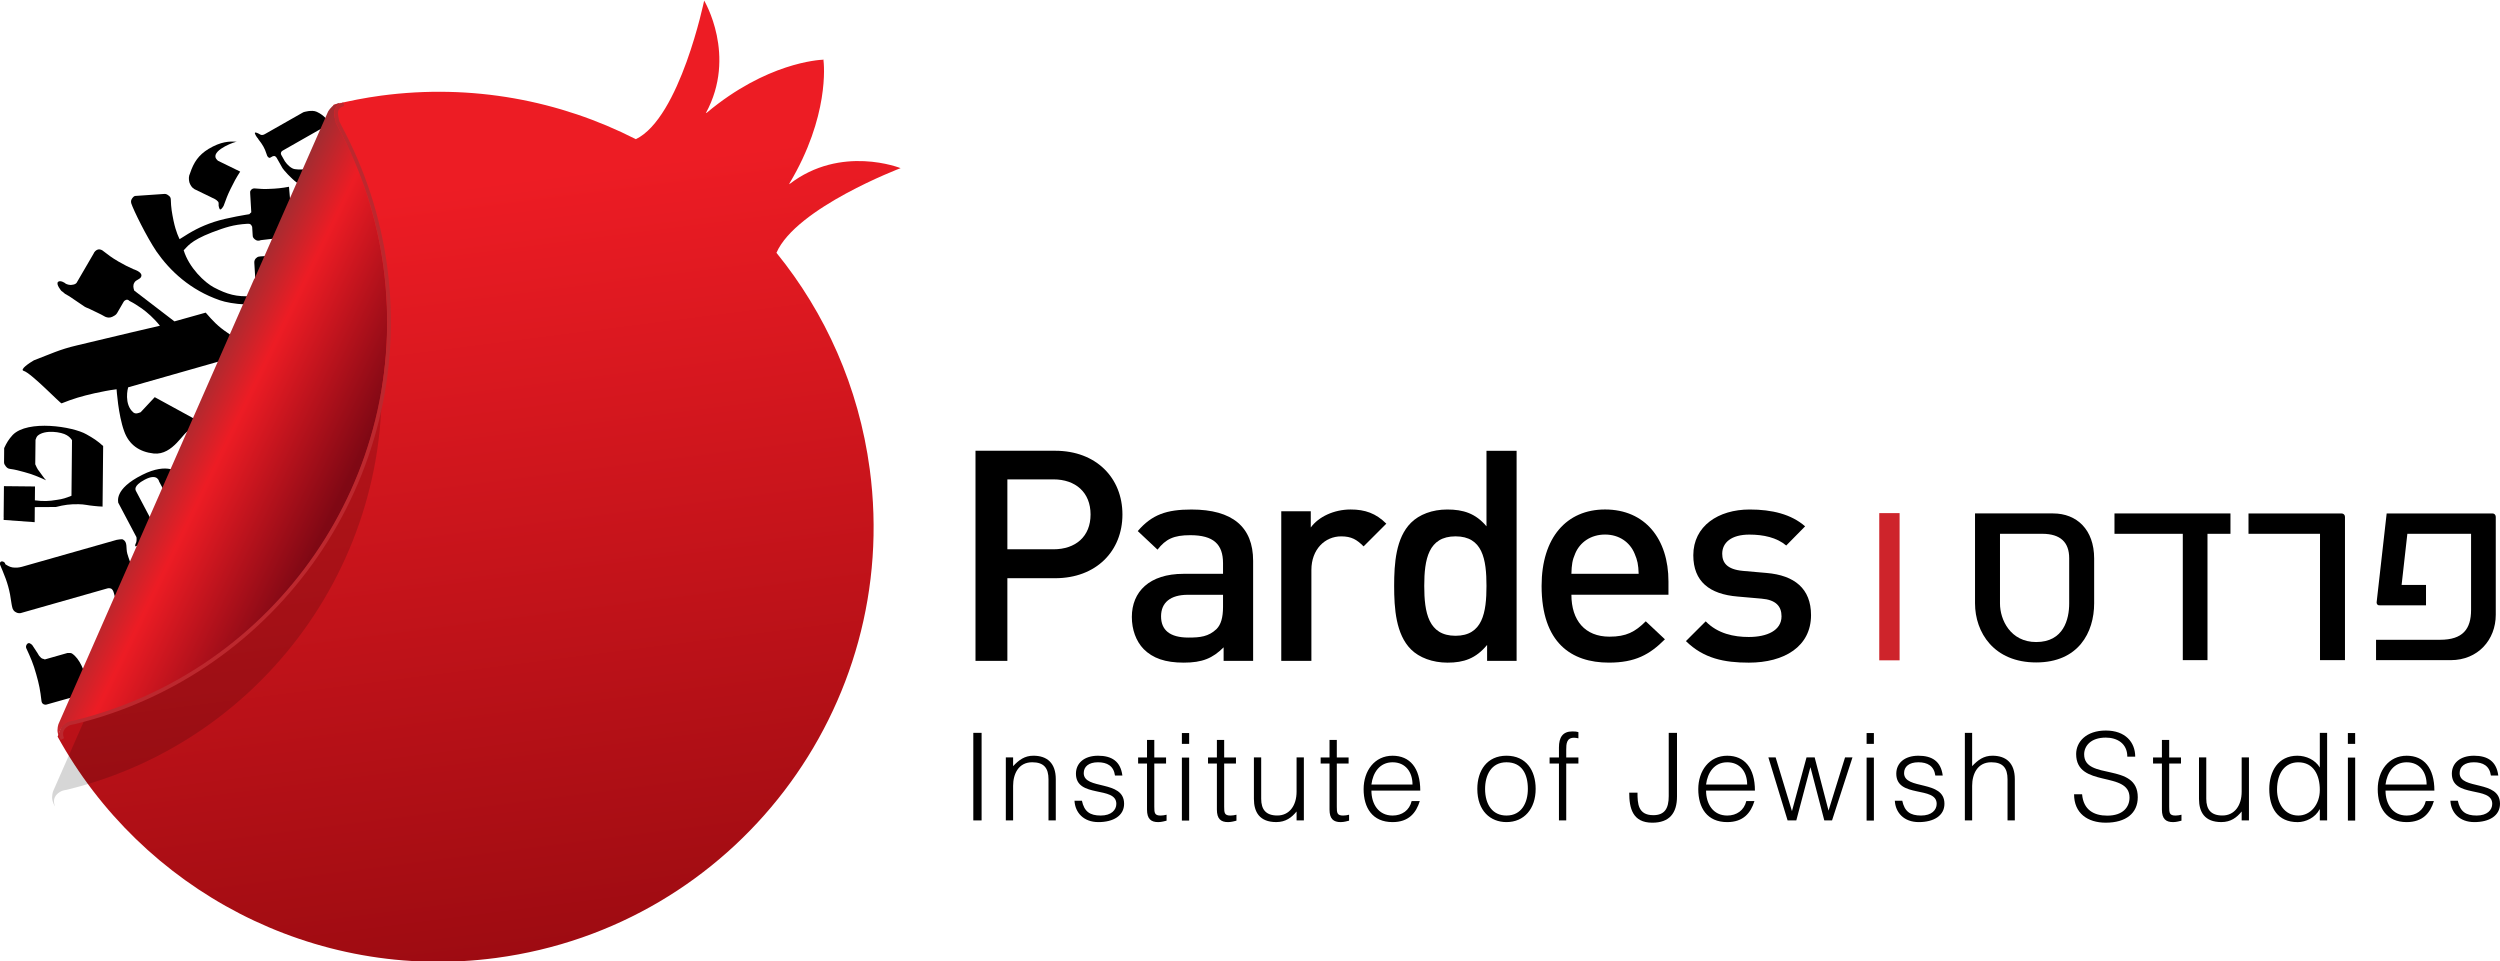 <svg viewBox="0 0 124.01 47.692" xmlns="http://www.w3.org/2000/svg" >
    <linearGradient id="a" gradientTransform="matrix(5.953 -50.755 -50.755 -5.953 330.86 49.995)" gradientUnits="userSpaceOnUse" x2="1">
        <stop offset="0" stop-color="#ed1c24" />
        <stop offset=".929" stop-color="#690005" />
        <stop offset="1" stop-color="#690005" />
    </linearGradient>
    <linearGradient id="b" gradientTransform="matrix(10.28 -4.997 -4.997 -10.28 320.64 41.856)" gradientUnits="userSpaceOnUse" x2="1">
        <stop offset="0" stop-color="#913034" />
        <stop offset=".203" stop-color="#ed1c24" />
        <stop offset=".615" stop-color="#7f0814" />
        <stop offset="1" stop-color="#7f0814" />
    </linearGradient>
    <clipPath id="c">
        <path d="m314.45 53.31h16.095v-27.425h-16.095z" />
    </clipPath>
    <mask id="d" maskUnits="userSpaceOnUse">
        
    </mask>
    <path d="m0 0h-1.713v-2.602h1.713c.823 0 1.383.472 1.383 1.295 0 .824-.56 1.307-1.383 1.307m.066-3.678h-1.779v-3.075h-1.186v7.818h2.965c1.526 0 2.503-1.01 2.503-2.372 0-1.361-.977-2.371-2.503-2.371" transform="matrix(1.333 0 0 -1.333 52.253 23.779)" />
    <path d="m0 0h-1.306c-.66 0-1-.296-1-.802 0-.504.319-.79 1.021-.79.429 0 .747.033 1.044.318.164.165.241.428.241.824zm.022-2.46v.505c-.406-.406-.791-.57-1.482-.57-.692 0-1.153.164-1.494.505-.285.296-.439.724-.439 1.196 0 .934.648 1.604 1.922 1.604h1.471v.395c0 .703-.351 1.043-1.219 1.043-.615 0-.911-.143-1.219-.538l-.735.691c.527.615 1.076.802 1.998.802 1.526 0 2.295-.648 2.295-1.91v-3.723z" transform="matrix(1.333 0 0 -1.333 60.667 29.504)" />
    <path d="m0 0c-.253.252-.45.373-.835.373-.604 0-1.108-.483-1.108-1.251v-3.382h-1.121v5.566h1.098v-.603c.286.395.857.67 1.483.67.538 0 .944-.143 1.328-.528z" transform="matrix(1.333 0 0 -1.333 67.64 27.103)" />
    <path d="m0 0c-1.01 0-1.164-.856-1.164-1.845 0-.988.154-1.855 1.164-1.855s1.152.867 1.152 1.855c0 .989-.142 1.845-1.152 1.845m1.175-4.633v.592c-.417-.505-.867-.659-1.471-.659-.56 0-1.054.187-1.362.494-.56.56-.626 1.516-.626 2.361 0 .846.066 1.79.626 2.35.308.307.791.494 1.35.494.593 0 1.055-.143 1.46-.626v2.811h1.121v-7.817z" transform="matrix(1.333 0 0 -1.333 72.2 26.605)" />
    <path d="m0 0c-.175.417-.57.703-1.097.703-.528 0-.934-.286-1.109-.703-.11-.253-.133-.417-.143-.758h2.503c-.011.341-.044.505-.154.758m-2.349-1.537c0-.955.505-1.56 1.416-1.56.626 0 .955.176 1.351.572l.713-.67c-.57-.572-1.109-.868-2.086-.868-1.394 0-2.503.736-2.503 2.855 0 1.801.933 2.844 2.361 2.844 1.493 0 2.36-1.098 2.36-2.679v-.494z" transform="matrix(1.333 0 0 -1.333 81.079 27.453)" />
    <path d="m0 0c-.911 0-1.68.154-2.339.802l.736.735c.45-.461 1.054-.582 1.603-.582.681 0 1.219.242 1.219.769 0 .373-.209.615-.747.658l-.889.078c-1.044.087-1.647.56-1.647 1.537 0 1.087.933 1.702 2.097 1.702.834 0 1.548-.176 2.064-.626l-.703-.714c-.351.297-.845.406-1.372.406-.67 0-1.01-.296-1.01-.713 0-.33.175-.582.768-.637l.879-.077c1.043-.088 1.658-.582 1.658-1.57 0-1.164-.989-1.768-2.317-1.768" transform="matrix(1.333 0 0 -1.333 86.746 32.87)" />
    <path d="m0 0c0-.058.03-.102.06-.141.043-.056.086-.096.169-.103.197-.027.319-.062.522-.117.319-.086.507-.167.811-.306-.101.112-.19.255-.249.328-.08.093-.122.202-.152.268l.01.909c.023.067.037.11.082.156.269.233.888.138 1.079.018.09-.053.141-.105.197-.185l-.02-2.07c-.2-.08-.325-.123-.533-.151-.319-.055-.517-.058-.829-.019l.005.516-1.156.012-.011-1.141c.004-.024.004-.05-.001-.072l.001-.044 1.155-.084.004.561.784.004c.321.081.513.107.846.104.221-.002.353-.047.568-.064.125-.01.204-.024.324-.025l.022 2.253c-.212.195-.365.292-.623.437-.507.292-2.184.55-2.744-.025-.148-.163-.223-.287-.316-.487z" transform="matrix(1.333 0 0 -1.333 .201 22.935)" />
    <path d="m0 0c-.182-.01-.276-.016-.456-.028-.058-.003-.105-.013-.141-.045-.063-.042-.098-.111-.093-.188l.063-1.044c.004-.048-.003-.095-.029-.125-.016-.048-.073-.071-.14-.075-.55-.035-.899.06-1.404.326-.334.177-.918.724-1.118 1.38.134.115.214.339 1.056.665.493.184.781.286 1.315.319.038.001.075.002.104-.015.03-.014.059-.054.074-.099l.019-.315c0-.066.024-.101.075-.146.069-.063.148-.068.23-.034l1.023.119c.042-.027.089-.025.133.007.032.018.041.054.042.092l-.152 1.768c-.261-.049-.462-.071-.76-.08-.19-.013-.314.006-.495.017-.06.015-.143-.019-.165-.069-.031-.029-.029-.078-.024-.123l.041-.696c-.026-.019-.037-.031-.073-.07 0 0-.823-.125-1.317-.288-.523-.176-.819-.346-1.278-.641-.023.056-.129.239-.225.684-.062.31-.093.479-.102.793-.004.067-.024.104-.075.141-.051.042-.098.068-.157.066l-1.101-.076c-.039-.012-.083-.052-.1-.082-.045-.062-.06-.119-.037-.196.082-.252.573-1.25.938-1.79.498-.715 1.251-1.432 2.359-1.814.421-.146 1.39-.262 2.184-.022.582.187.636.735.652.774l-.038.636.063.225c.055.002.112.066.096.11-.019.037-.219.024-.221.015-.292-.027-.471-.057-.766-.076" transform="matrix(1.333 0 0 -1.333 13.534 12.68)" />
    <path name="main" d="m337.84 51.856c-2.826 1.441-6.102 2.072-9.485 1.62-.598-.081-1.188-.196-1.761-.338l-10.272-23.513c3.129-5.677 9.511-9.146 16.321-8.237 8.863 1.185 15.084 9.326 13.901 18.187-.411 3.067-1.654 5.816-3.472 8.053.731 1.677 4.62 3.15 4.62 3.15s-2.215.891-4.143-.599l.01.036c1.484 2.485 1.285 4.42 1.262 4.591l.008.008h-.009v.009l-.008-.009c-.172-.008-2.115-.116-4.332-1.973l-.035-.015c1.167 2.141-.063 4.187-.063 4.187s-.899-4.363-2.542-5.157" fill="url(#a)" transform="matrix(1.333 0 0 -1.333 -418.8 76.028)" />
    <path d="m6.961 26.955c.001.007-.227.172-.245.145-.044-.091.047-.145.055-.263 0-.025.011-.128-.004-.195l-.903-1.708c.013-.031-.236-.664 1.187-1.377 1.305-.659 1.812-.084 1.812-.084l1.052 1.988-.931.491-1.092-2.068s-.071-.431-.715-.089c-.599.317-.44.52-.441.544l1.051 1.991c.04.029.065.071.047.125-.015.047-.043.06-.077.08z" stroke-width="1.333" />
    <path d="m0 0s-.053-.03-.063-.066c-.013-.032-.011-.069.012-.107l.129-.228c.089-.133.246-.277.373-.291.315-.044.631.019.854.163.292.184.473.384.514.707.035.231-.046.333-.061.354l-.12.214c-.056.063-.078.049-.133.068-.058.013-.156-.046-.162-.049zm-.933.46c-.007-.005-.133.175-.102.206.03.028.202-.068.209-.076.023-.011.051-.014.079-.009.029.005.06.018.092.038l1.419.806c.009.007.321.101.501.016.295-.136.435-.351.475-.443l.261-.462s.22-.423.235-.717c.046-.724-.489-1.08-.489-1.08s-.578-.392-1.214.06c-.222.157-.505.482-.544.546l-.219.387c-.021.032-.039.047-.067.062-.016.003-.048.004-.074-.005l-.08-.044c-.019-.013-.034-.02-.056-.015-.038.012-.072.069-.072.069s-.023.055-.033.092c-.058.188-.144.336-.289.518-.011.019-.025.036-.032.051" transform="matrix(1.333 0 0 -1.333 14.028 7.468)" />
    <path d="m0 0c.133-.156.103-.088.217-.142l.84.239c.066-.003.115.011.168-.017.586-.387.699-1.816.649-1.871 0 0-.008-.24-.069-.249-.072-.009-.118.151-.121.16-.023.159-.11.272-.24.312-.026.014-.097.037-.141.036l-1.022-.289c-.04-.013-.085-.002-.111.011-.05.028-.072.065-.079.13-.043.376-.087.613-.194.984-.111.4-.204.609-.377.985-.019.07.021.157.09.175.05.015.138-.068.142-.077.004-.012.226-.336.248-.387m-1.435 3.35c-.025.047-.033.111.011.144.058.037.168-.018.168-.091.081-.054.17-.106.273-.122.124-.015.218-.01.35.025l3.525 1.002c.01.003.205.038.233.012.182-.101.101-.317.161-.527.106-.37.339-.847.289-.937-.023-.037-.047-.068-.071-.095l-.301-.085c-.04-.011-.08-.023-.104-.062-.043-.107.193-.559.371-.877.221-.361.423-.574.747-.84-.113-.326-.184-.539-.24-.87-.046-.328-.087-.531-.091-.858.017-.059-.03-.095-.072-.128-.027-.018-.129.07-.128.105l-.91 3.213c-.019.062-.046.106-.095.136-.035.013-.081.019-.133.007l-3.172-.903c-.078-.033-.166-.026-.231.012-.074.033-.126.103-.143.196-.014.039-.013.082-.026.132-.062.481-.151.791-.338 1.235-.024.07-.059.124-.073.176" transform="matrix(1.333 0 0 -1.333 1.935 32.521)" />
    <path d="m0 0c.01-.003-.086-.174-.137-.167-.038-.001-.072.164-.06.186.002.041.002.077-.022.106-.03.035-.077.076-.122.097l-.758.368c-.102.061-.152.153-.187.252-.026.117-.031.223.025.337.139.419.321.679.684.905.464.278.781.292 1.061.268-.028.024-.888-.28-.796-.587.016-.046.049-.079.086-.117l.831-.406c-.152-.235-.236-.391-.361-.648-.112-.228-.162-.37-.244-.594" transform="matrix(1.333 0 0 -1.333 11.108 10.168)" />
    <path d="m0 0c.093-.056.142-.113.136-.22.005-.113-.181-.242-.201-.23l-4.229-1.205c-.01-.024-.167-.63.196-.937.087-.065.182-.023.27.011l.523.56 1.639-.896c.008-.007.311-.085.286-.224-.05-.278-.395-.104-.643-.128-.201-.008-.594-.921-1.318-.849-.535.059-.924.326-1.103.834-.22.603-.281 1.557-.281 1.557-.314-.039-.521-.087-.823-.149-.483-.111-.784-.199-1.223-.375-.027-.027-1.136 1.134-1.412 1.209-.155.049.213.295.381.392.609.231.955.405 1.59.553 1.193.284 3.022.723 3.1.734-.225.285-.486.507-.672.641-.17.114-.281.192-.463.283-.035.036-.078.06-.133.036-.038-.02-.062-.033-.086-.076l-.241-.416c-.043-.073-.115-.102-.176-.135-.093-.042-.176-.037-.264.001-.21.122-.346.172-.55.276-.063.038-.137.052-.211.096l-.579.392c-.061.036-.094.058-.157.09-.056.047-.081.076-.133.106 0 0-.216.251-.125.339.086.075.269-.046.284-.067.031-.02.156-.065.238-.042.062.005.125.024.165.069l.631 1.084c.032.078.089.13.145.152.055.024.119.014.183-.023.211-.163.365-.282.604-.419.208-.12.362-.198.56-.285 0 0 .307-.093.292-.24-.009-.134-.209-.141-.265-.262-.055-.094-.038-.187-.003-.291l1.496-1.147 1.164.326c.265-.308.464-.519.807-.747.216-.156.356-.248.601-.378" transform="matrix(1.333 0 0 -1.333 12.081 17.007)" />
    <path d="m0 0s-.084.391.006.383c.069-.004.11-.052.129-.113l.251-.076 3.204.562s.152.027.203-.021c.039-.041.071-.1.06-.164l.139-.803c.027-.059.024-.124-.01-.162-.027-.027-.061-.051-.101-.058l-.147-.025c-.029-.011-.057-.047-.068-.074-.016-.043-.016-.084-.007-.131.056-.321.138-.524.292-.808.101-.204.201-.33.352-.509-.093-.199-.156-.33-.214-.548-.046-.143-.077-.25-.106-.4.001-.007-.002-.168-.074-.172-.063 0-.102.126-.102.126l-.395 2.269c-.002.056-.04.097-.074.139-.036.032-.145.013-.145.013l-1.836-.322c-.058 0-.115-.026-.134-.061-.022-.044-.022-.092-.004-.146.077-.169.133-.261.249-.423.117-.177.277-.311.4-.472.269-.391.326-.818.167-1.18-.103-.239-.389-.377-.389-.377l-.801-.14c-.061-.021-.109-.011-.153.013-.054.023-.082.191-.082.2l-.135.763c-.032.05-.03.123.011.168.028.03.071.053.126.056l.694.119c.046.009.09.025.134.055.233.217-.199.404-.34.762-.061.156-.101.267-.155.425-.01.063-.035.112-.094.129-.023.001-.042.015-.073.009l-.586-.103z" transform="matrix(1.333 0 0 -1.333 9.815 20.931)" />
    <filter id='shadow' color-interpolation-filters="sRGB">
        <feDropShadow dx=".25" dy="1" stdDeviation=".3" flood-opacity=".35" />
    </filter>
    <filter id="f1" x="0" y="0" xmlns="http://www.w3.org/2000/svg">
        <feGaussianBlur in="SourceGraphic" stdDeviation=".95" />
    </filter>
    <path name="flap" d="m326.85 53.207c-.021 0-.095-.004-.217-.068-.15-.08-.247-.258-.247-.258l-2.742-6.229-.008.002-7.281-16.562s-.068-.19-.022-.353c.04-.158.097-.213.097-.213s-.199.367.254.579c.052.017.117.031.18.041 7.537 1.83 12.633 9.091 11.583 16.95-.252 1.872-.838 3.614-1.679 5.188-.007.017-.015.032-.022.048-.028.049-.05.103-.077.152-.004.007.006.016.007.024-.032.091-.056.184-.063.276-.022.311.242.423.242.423z" fill="black" opacity="0.4" transform="matrix(1.333 0 0 -1.333 -418.8 76.028) translate(-.2 -2.5)" filter="url(#f1)" />
    <path name="flap" d="m326.85 53.207c-.021 0-.095-.004-.217-.068-.15-.08-.247-.258-.247-.258l-2.742-6.229-.008.002-7.281-16.562s-.068-.19-.022-.353c.04-.158.097-.213.097-.213s-.199.367.254.579c.052.017.117.031.18.041 7.537 1.83 12.633 9.091 11.583 16.95-.252 1.872-.838 3.614-1.679 5.188-.007.017-.015.032-.022.048-.028.049-.05.103-.077.152-.004.007.006.016.007.024-.032.091-.056.184-.063.276-.022.311.242.423.242.423z" fill="url(#b)" transform="matrix(1.333 0 0 -1.333 -418.8 76.028)" filter="url(#shadow)" />
    <path name="ridge" d="m3.095 36.66s-.265-.488.337-.772c.069-.023.156-.04.24-.053 10.05-2.441 16.845-12.122 15.444-22.599-.335-2.497-1.116-4.819-2.236-6.918-.011-.021-.021-.041-.032-.063-.037-.067-.064-.137-.101-.203-.005-.009-.067-.279-.075-.4-.031-.415.379-.479.379-.479" fill="none" stroke="#bc282e" stroke-width=".184" />
    <path d="m48.28 40.696h.411v-4.344h-.411z" stroke-width="1.333" />
    <path d="m0 0c.217.231.43.389.755.389.512 0 .833-.276.833-.873v-1.534h-.271v1.53c0 .42-.173.633-.607.633-.507 0-.71-.43-.71-.878v-1.285h-.271v2.344h.271z" transform="matrix(1.333 0 0 -1.333 50.254 38.005)" />
    <path d="m0 0c0-.448-.403-.683-.955-.683s-.868.353-.891.796h.276c.086-.402.294-.552.701-.552.394 0 .58.208.58.435 0 .678-1.503.199-1.503 1.122 0 .389.303.669.824.669.506 0 .837-.208.904-.737h-.275c-.05.361-.295.493-.634.493-.344 0-.529-.163-.529-.403 0-.638 1.502-.24 1.502-1.14" transform="matrix(1.333 0 0 -1.333 55.76 39.869)" />
    <path d="m0 0c-.064-.014-.181-.054-.312-.054-.267 0-.416.118-.416.466v1.714h-.331v.226h.331v.652h.271v-.652h.438v-.226h-.438v-1.606c0-.231.009-.33.236-.33.072 0 .149.013.221.031z" transform="matrix(1.333 0 0 -1.333 57.867 40.708)" />
    <path d="m358.43 26.5h-.271v2.344h.271zm-.271 3.257h.271v-.403h-.271z" transform="matrix(1.333 0 0 -1.333 -418.8 76.028)" />
    <path d="m0 0c-.064-.014-.181-.054-.312-.054-.267 0-.416.118-.416.466v1.714h-.33v.226h.33v.652h.271v-.652h.439v-.226h-.439v-1.606c0-.231.009-.33.236-.33.072 0 .149.013.221.031z" transform="matrix(1.333 0 0 -1.333 61.333 40.708)" />
    <path d="m0 0v-1.538c0-.403.176-.624.602-.624.448 0 .715.37.715.886v1.276h.271v-2.344h-.271v.326h-.005c-.177-.217-.398-.389-.751-.389-.625 0-.832.376-.832.864v1.543z" transform="matrix(1.333 0 0 -1.333 62.56 37.57)" />
    <path d="m0 0c-.064-.014-.181-.054-.312-.054-.267 0-.416.118-.416.466v1.714h-.33v.226h.33v.652h.271v-.652h.439v-.226h-.439v-1.606c0-.231.009-.33.236-.33.072 0 .149.013.221.031z" transform="matrix(1.333 0 0 -1.333 66.92 40.708)" />
    <path d="m0 0c0 .457-.253.828-.742.828-.48 0-.733-.385-.787-.828zm-1.529-.226c0-.502.267-.928.787-.928.353 0 .629.195.71.539h.303c-.135-.443-.416-.783-1.013-.783-.751 0-1.077.534-1.077 1.226 0 .683.408 1.244 1.077 1.244.642 0 1.031-.452 1.031-1.298z" transform="matrix(1.333 0 0 -1.333 70.066 38.916)" />
    <path d="m0 0c0-.584.276-.991.796-.991.57 0 .796.489.796.991 0 .552-.221.991-.796.991-.57 0-.796-.484-.796-.991m1.882 0c0-.742-.43-1.235-1.086-1.235-.597 0-1.085.416-1.085 1.235 0 .683.361 1.235 1.085 1.235.733 0 1.086-.547 1.086-1.235" transform="matrix(1.333 0 0 -1.333 73.666 39.133)" />
    <path d="m0 0v.226h.348v.371c0 .371.136.597.498.597.081 0 .154-.004.226-.027v-.23c-.054.013-.113.022-.163.022-.28 0-.29-.231-.29-.443v-.29h.453v-.226h-.453v-2.117h-.271v2.117z" transform="matrix(1.333 0 0 -1.333 76.866 37.873)" />
    <path d="m0 0v-2.366c0-.629-.289-.977-.918-.977-.733 0-.86.538-.86 1.117h.308c0-.403.018-.837.588-.837.421 0 .574.249.574.706v2.357z" transform="matrix(1.333 0 0 -1.333 83.186 36.353)" />
    <path d="m0 0c0 .457-.253.828-.742.828-.48 0-.733-.385-.787-.828zm-1.529-.226c0-.502.267-.928.787-.928.353 0 .629.195.711.539h.302c-.135-.443-.416-.783-1.013-.783-.751 0-1.077.534-1.077 1.226 0 .683.408 1.244 1.077 1.244.642 0 1.031-.452 1.031-1.298z" transform="matrix(1.333 0 0 -1.333 86.666 38.916)" />
    <path d="m0 0 .607-2 .542 2h.303l.516-1.981.615 1.981h.276l-.76-2.344h-.289l-.512 1.969h-.008l-.521-1.969h-.325l-.715 2.344z" transform="matrix(1.333 0 0 -1.333 88.079 37.57)" />
    <path d="m383.91 26.5h-.271v2.344h.271zm-.271 3.257h.271v-.403h-.271z" transform="matrix(1.333 0 0 -1.333 -418.8 76.028)" />
    <path d="m0 0c0-.448-.403-.683-.954-.683-.553 0-.869.353-.892.796h.276c.086-.402.294-.552.701-.552.394 0 .58.208.58.435 0 .678-1.503.199-1.503 1.122 0 .389.303.669.824.669.507 0 .837-.208.904-.737h-.275c-.05.361-.295.493-.633.493-.344 0-.53-.163-.53-.403 0-.638 1.502-.24 1.502-1.14" transform="matrix(1.333 0 0 -1.333 96.452 39.869)" />
    <path d="m0 0c.217.231.43.389.756.389.511 0 .832-.276.832-.873v-1.534h-.271v1.53c0 .42-.173.633-.607.633-.507 0-.71-.43-.71-.878v-1.285h-.271v3.258h.271z" transform="matrix(1.333 0 0 -1.333 97.826 38.005)" />
    <path d="m0 0c.05-.584.439-.796.937-.796.583 0 .828.316.828.674 0 1.009-1.986.339-1.986 1.619 0 .453.375.874 1.103.874.733 0 1.095-.439 1.095-.973h-.294c0 .497-.385.71-.801.71-.565 0-.805-.316-.805-.624 0-.982 1.995-.285 1.995-1.593 0-.597-.439-.949-1.19-.949-.678 0-1.18.352-1.18 1.058z" transform="matrix(1.333 0 0 -1.333 103.28 39.398)" />
    <path d="m0 0c-.064-.014-.181-.054-.312-.054-.267 0-.416.118-.416.466v1.714h-.33v.226h.33v.652h.271v-.652h.439v-.226h-.439v-1.606c0-.231.009-.33.236-.33.072 0 .149.013.221.031z" transform="matrix(1.333 0 0 -1.333 108.21 40.708)" />
    <path d="m0 0v-1.538c0-.403.176-.624.601-.624.449 0 .716.37.716.886v1.276h.271v-2.344h-.271v.326h-.005c-.176-.217-.398-.389-.751-.389-.625 0-.832.376-.832.864v1.543z" transform="matrix(1.333 0 0 -1.333 109.44 37.57)" />
    <path d="m0 0c0-.507.281-.959.792-.959.457 0 .8.416.8.95 0 .565-.239 1.031-.8 1.031-.47 0-.792-.362-.792-1.022m1.592 2.117h.272v-3.257h-.272v.412h-.009c-.158-.308-.515-.476-.814-.476-.755 0-1.058.539-1.058 1.231 0 .656.33 1.24 1.045 1.24.33 0 .665-.154.836-.439z" transform="matrix(1.333 0 0 -1.333 112.95 39.176)" />
    <path d="m401.82 26.5h-.271v2.344h.271zm-.272 3.257h.271v-.403h-.271z" transform="matrix(1.333 0 0 -1.333 -418.8 76.028)" />
    <path d="m0 0c0 .457-.253.828-.742.828-.48 0-.733-.385-.787-.828zm-1.529-.226c0-.502.267-.928.787-.928.353 0 .629.195.711.539h.302c-.135-.443-.416-.783-1.013-.783-.751 0-1.077.534-1.077 1.226 0 .683.408 1.244 1.077 1.244.642 0 1.031-.452 1.031-1.298z" transform="matrix(1.333 0 0 -1.333 120.37 38.916)" />
    <path d="m0 0c0-.448-.403-.683-.954-.683-.553 0-.869.353-.892.796h.276c.086-.402.294-.552.701-.552.394 0 .58.208.58.435 0 .678-1.503.199-1.503 1.122 0 .389.303.669.824.669.507 0 .837-.208.904-.737h-.275c-.05.361-.295.493-.633.493-.344 0-.53-.163-.53-.403 0-.638 1.502-.24 1.502-1.14" transform="matrix(1.333 0 0 -1.333 124.01 39.869)" />
    <path d="m0 0v-5.478" fill="#ce242b" transform="matrix(1.333 0 0 -1.333 93.839 25.441)" />
    <path d="m384.11 37.941h.757v-5.478h-.757z" fill="#ce242b" transform="matrix(1.333 0 0 -1.333 -418.8 76.028)" />
    <path d="m0 0c0 .588-.321.908-1.004.908h-1.571v-2.596c0-.598.385-1.432 1.346-1.432 1.026 0 1.229.855 1.229 1.432zm.929-1.677c0-1.09-.588-2.202-2.158-2.202s-2.275 1.112-2.275 2.202v3.343h2.906c.876 0 1.527-.598 1.527-1.677z" transform="matrix(1.333 0 0 -1.333 102.64 27.689)" />
    <path d="m0 0h-.855v-4.701h-.919v4.701h-2.542v.758h4.316z" transform="matrix(1.333 0 0 -1.333 110.64 26.479)" />
    <path d="m0 0h-.929v4.701h-2.661v.758h3.462c.075 0 .128-.053.128-.128z" transform="matrix(1.333 0 0 -1.333 116.32 32.746)" />
    <path d="m0 0c0-.93-.662-1.688-1.677-1.688h-2.778v.758h2.383c.843 0 1.153.396 1.153 1.112v2.831h-2.371l-.214-1.902h.908v-.758h-1.72c-.065-.011-.118.032-.118.106l.374 3.312h3.942c.065 0 .118-.053.118-.128z" transform="matrix(1.333 0 0 -1.333 123.8 30.496)" />
</svg>